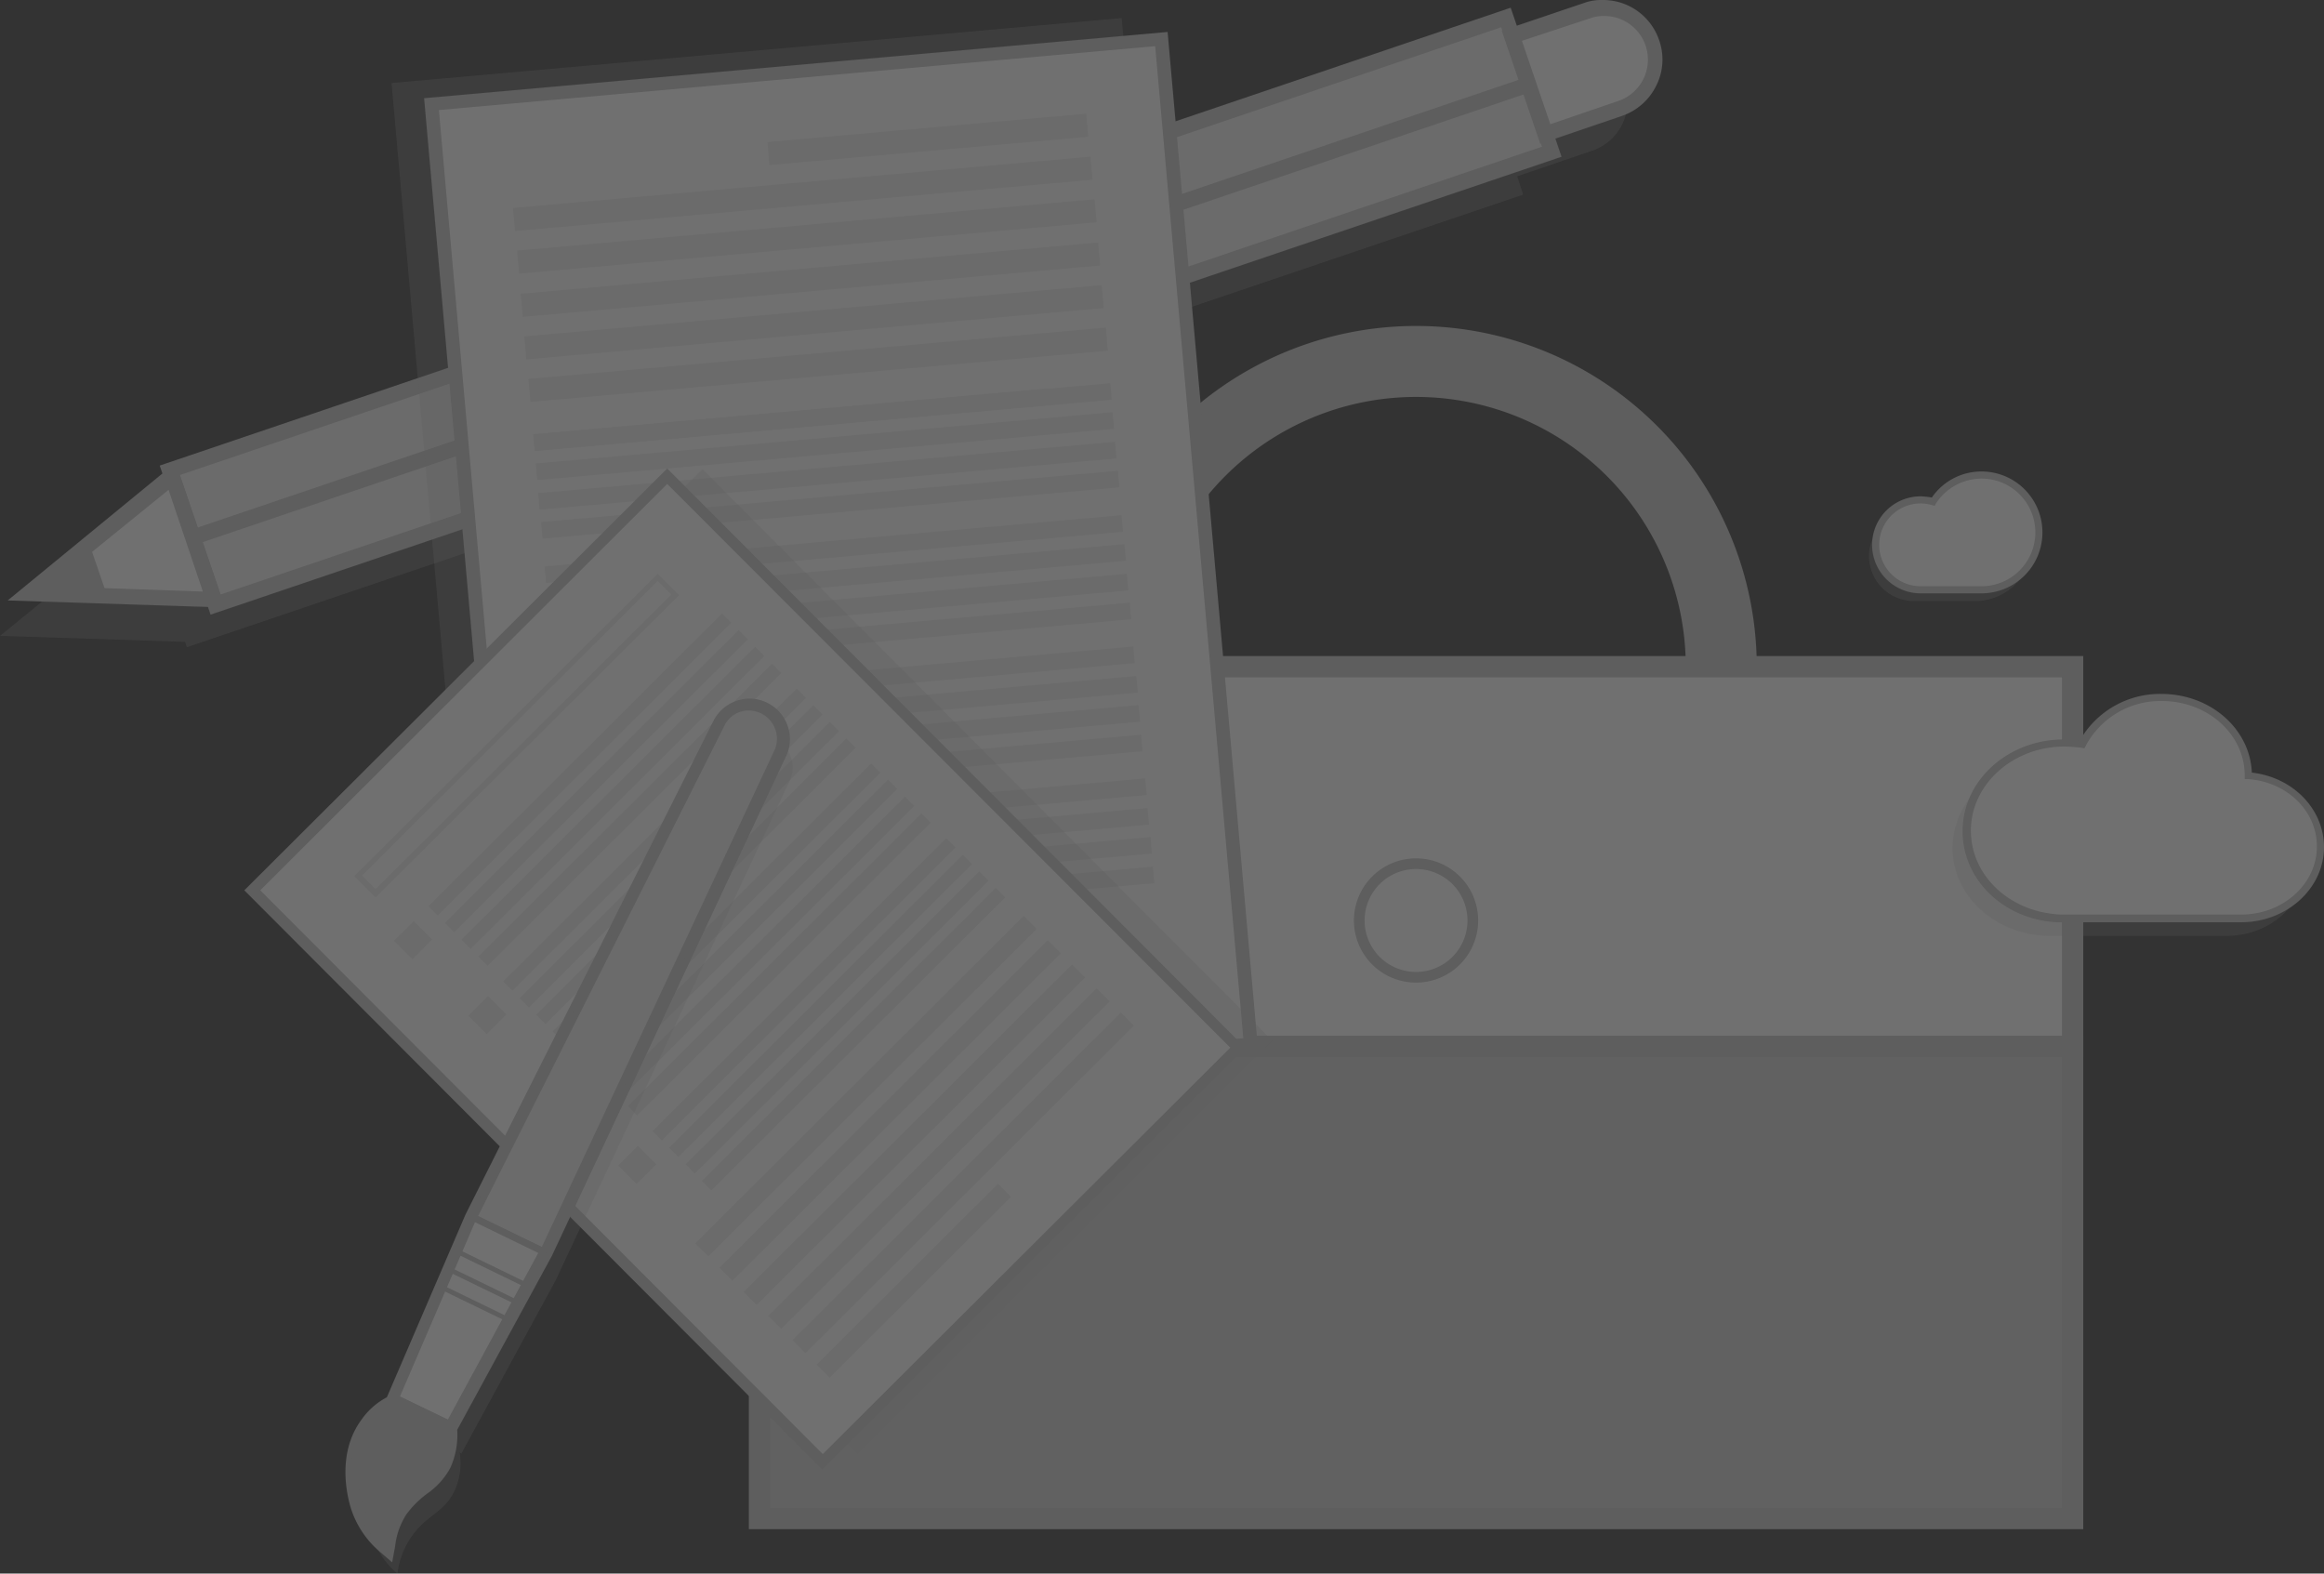 <svg xmlns="http://www.w3.org/2000/svg" viewBox="0 0 392.9 266"><rect x="0" y="0" width="392.9" height="266" fill="#333333" stroke="none"/><g opacity=".3"><g data-name="组 89530"><g data-name="组 89518"><g data-name="组 89517"><g data-name="组 89516"><path fill="#c1c1c1" d="M239.4 170.3a57.6 57.6 0 1157.6-57.6 57.6 57.6 0 01-57.6 57.6zm0-103.2a45.6 45.6 0 1045.6 45.6 45.6 45.6 0 00-45.6-45.6z" data-name="路径 99717"/></g></g></g><g data-name="组 89521"><g data-name="组 89519"><path fill="#fff" d="M128.4 112.7h222v64.2h-222z" data-name="矩形 24527"/></g><g data-name="组 89520"><path fill="#c1c1c1" d="M352.2 178.7H126.6v-67.8h225.6zm-222-3.6h218.4v-60.6H130.2z" data-name="路径 99718"/></g></g><g data-name="组 89526"><g data-name="组 89523"><g data-name="组 89522"><path fill="#cecece" d="M128.4 176.9h222v79.8h-222z" data-name="矩形 24528"/></g></g><g data-name="组 89525"><g data-name="组 89524"><path fill="#c1c1c1" d="M352.2 258.5H126.6v-83.4h225.6zm-222-3.6h218.4v-76.2H130.2z" data-name="路径 99719"/></g></g></g><g data-name="组 89529"><g data-name="组 89527"><circle cx="9.6" cy="9.6" r="9.6" fill="#fff" data-name="椭圆 2175" transform="rotate(-45 300.59 -194.79)"/></g><g data-name="组 89528"><path fill="#c1c1c1" d="M239.4 166.1a10.5 10.5 0 1110.5-10.5 10.5 10.5 0 01-10.5 10.5zm0-19.2a8.7 8.7 0 108.7 8.7 8.7 8.7 0 00-8.7-8.7z" data-name="路径 99720"/></g></g></g><g data-name="组 89537"><g data-name="组 89533"><g data-name="组 89532"><g data-name="组 89531" opacity=".25"><path fill="#c1c1c1" d="M333.9 82.2a9.75 9.75 0 00-8.2 4.5 7.6 7.6 0 10-2.1 14.9h10.3a9.7 9.7 0 100-19.4z" data-name="路径 99721"/></g></g></g><g data-name="组 89536"><g data-name="组 89534"><path fill="#fff" d="M335 80.3a9.75 9.75 0 00-8.2 4.5 7.6 7.6 0 10-2.1 14.9H335a9.7 9.7 0 100-19.4z" data-name="路径 99722"/></g><g data-name="组 89535"><path fill="#c1c1c1" d="M335 100.3h-10.3a8.2 8.2 0 110-16.4 13.66 13.66 0 011.9.2 10.16 10.16 0 018.4-4.4 10.3 10.3 0 010 20.6zm-10.3-15.2a7 7 0 000 14H335a9.1 9.1 0 000-18.2 9.24 9.24 0 00-7.7 4.2l-.2.4-.4-.1a7.46 7.46 0 00-2-.3z" data-name="路径 99723"/></g></g></g><g data-name="组 89544"><g data-name="组 89540"><g data-name="组 89539"><g data-name="组 89538" opacity=".25"><path fill="#c1c1c1" d="M346.6 128.4a14.53 14.53 0 013 .3 14.7 14.7 0 0113.4-7.9c8.1 0 14.6 5.9 14.6 13.2v.1c6.8.6 12.2 5.7 12.2 12 0 6.7-6 12.1-13.4 12.1H346c-8.8-.3-15.9-6.8-15.9-14.8 0-8.3 7.4-15 16.5-15z" data-name="路径 99724"/></g></g></g><g data-name="组 89543"><g data-name="组 89541"><path fill="#fff" d="M332.6 140.4c0-8.2 7.4-14.8 16.5-14.8a14.53 14.53 0 013 .3 14.7 14.7 0 0113.4-7.9c8.1 0 14.6 5.9 14.6 13.2v.1c6.8.6 12.2 5.7 12.2 12 0 6.7-6 12.1-13.4 12.1h-30.4c-8.9-.5-15.9-7-15.9-15z" data-name="路径 99725"/></g><g data-name="组 89542"><path fill="#c1c1c1" d="M348.5 155.9h30.4c7.7 0 14-5.7 14-12.7 0-6.4-5.2-11.8-12.2-12.6-.3-7.4-7-13.3-15.3-13.3a15.6 15.6 0 00-13.8 7.9 24.52 24.52 0 00-2.7-.2c-9.4 0-17.1 6.9-17.1 15.5 0 8.2 6.9 14.9 15.9 15.4h.8zm17-37.4c7.7 0 14 5.6 14 12.6v.6h.6c6.6.5 11.6 5.4 11.6 11.4 0 6.3-5.7 11.5-12.8 11.5h-30.4c-8.6-.3-15.3-6.5-15.3-14.2 0-7.8 7.1-14.2 15.8-14.2a26.4 26.4 0 012.9.2l.5.1.2-.4a14.3 14.3 0 0112.9-7.6z" data-name="路径 99726"/></g></g></g><g data-name="组 89557"><g data-name="组 89546"><g data-name="组 89545"><path fill="#c1c1c1" d="M0 107.5l13.3.4 18 .6.3.9 225.9-76.5-1-3.1 12.6-4.3a8.76 8.76 0 10-5.6-16.6l-12.6 4.3-1-3.1L24 86.6l.3.9-14 11.6z" data-name="路径 99727" opacity=".25"/></g></g><g data-name="组 89556"><g data-name="组 89549"><g data-name="组 89547"><path fill="#ededed" d="M28.63 79.55L254.52 3.02l7.7 22.73-225.89 76.52z" data-name="矩形 24529"/></g><g data-name="组 89548"><path fill="#c1c1c1" d="M35.6 103.9L27 78.7 255.4 1.3l8.6 25.2zm-5.2-23.6l6.9 20.2 223.4-75.7-6.9-20.2z" data-name="路径 99728"/></g></g><g data-name="组 89552"><g data-name="组 89550"><path fill="#fff" d="M273.9 18.3l-12.6 4.3L255.7 6l12.6-4.3a8.8 8.8 0 0111.1 5.5 8.84 8.84 0 01-5.5 11.1z" data-name="路径 99729"/></g><g data-name="组 89551"><path fill="#c1c1c1" d="M260.4 24.3l-6.5-19.1L267.8.5A8.6 8.6 0 01271 0a10 10 0 019.5 6.8 9.8 9.8 0 01-.5 7.7 10.08 10.08 0 01-5.8 5.1zm-3.1-17.4l4.8 14.1 11.4-3.9a7.38 7.38 0 00-2.3-14.4 6.72 6.72 0 00-2.4.4z" data-name="路径 99730"/></g></g><g data-name="组 89553"><path fill="#fff" d="M32.6 90.9l225.9-76.5" data-name="路径 99731"/><path fill="#c1c1c1" d="M32.1 89.63l225.88-76.55.84 2.46L32.93 92.09z" data-name="矩形 24530"/></g><g data-name="组 89554"><path fill="#fff" d="M29 80.4l7.1 20.9-18-.6-13.3-.4 10.3-8.4z" data-name="路径 99732"/><path fill="#c1c1c1" d="M38 102.7l-36.7-1.2 28.4-23.3zM8.4 99.1l25.9.9-5.8-17.2z" data-name="路径 99733"/></g><g data-name="组 89555"><path fill="#c1c1c1" d="M15.3 92.5l2.6 7.6-13.1.2z" data-name="路径 99734"/></g></g></g><g data-name="组 89593"><g data-name="组 89558"><path fill="#c1c1c1" d="M66.2 14.04L189.63 3.06 204.73 173 81.3 183.97z" data-name="矩形 24531" opacity=".25"/></g><g data-name="组 89592"><g data-name="组 89559"><path fill="#fff" d="M211.42 176.51L88 187.48 72.9 17.56 196.31 6.58z" data-name="矩形 24532"/><path fill="#c1c1c1" d="M87 188.8L71.7 16.6 197.4 5.4l15.3 172.2zM74.2 18.6l14.9 167.7 121.1-10.8L195.3 7.8z" data-name="路径 99735"/></g><g data-name="组 89563"><g data-name="组 89562"><g data-name="组 89560"><path fill="#fff" d="M102.85 167.28l89.05-7.92.47 5.28-89.05 7.93z" data-name="矩形 24533"/></g><g data-name="组 89561"><path fill="#ededed" d="M102.7 173.2l-.6-6.4 90.2-8 .6 6.4zm.7-5.4l.4 4.1 87.9-7.8-.4-4.1z" data-name="路径 99736"/></g></g></g><g data-name="组 89568"><g data-name="组 89564"><path fill="#ededed" d="M97.39 155.16l97.51-8.66.25 2.79-97.52 8.66z" data-name="矩形 24534"/></g><g data-name="组 89565"><path fill="#ededed" d="M96.98 150.16l97.52-8.66.24 2.78-97.51 8.67z" data-name="矩形 24535"/></g><g data-name="组 89566"><path fill="#ededed" d="M96.49 145.26L194 136.6l.25 2.79-97.52 8.67z" data-name="矩形 24536"/></g><g data-name="组 89567"><path fill="#ededed" d="M96.08 140.25l97.52-8.66.25 2.8-97.52 8.66z" data-name="矩形 24537"/></g></g><g data-name="组 89573"><g data-name="组 89569"><path fill="#ededed" d="M95.38 132.87l97.52-8.67.25 2.79-97.52 8.67z" data-name="矩形 24538"/></g><g data-name="组 89570"><path fill="#ededed" d="M94.98 127.85l97.51-8.66.25 2.8-97.51 8.66z" data-name="矩形 24539"/></g><g data-name="组 89571"><path fill="#ededed" d="M94.58 122.95l97.52-8.67.25 2.8-97.52 8.66z" data-name="矩形 24540"/></g><g data-name="组 89572"><path fill="#ededed" d="M94.08 117.95l97.52-8.66.24 2.8-97.51 8.66z" data-name="矩形 24541"/></g></g><g data-name="组 89578"><g data-name="组 89574"><path fill="#ededed" d="M93.48 110.55l97.52-8.67.24 2.8-97.51 8.66z" data-name="矩形 24542"/></g><g data-name="组 89575"><path fill="#ededed" d="M92.99 105.66L190.5 97l.25 2.8-97.52 8.66z" data-name="矩形 24543"/></g><g data-name="组 89576"><path fill="#ededed" d="M92.58 100.66l97.52-8.67.25 2.8-97.52 8.65z" data-name="矩形 24544"/></g><g data-name="组 89577"><path fill="#ededed" d="M92.09 95.75l97.51-8.66.25 2.8-97.52 8.66z" data-name="矩形 24545"/></g></g><g data-name="组 89591"><g data-name="组 89579"><path fill="#ededed" d="M91.48 88.25l97.51-8.67.25 2.8-97.51 8.67z" data-name="矩形 24546"/></g><g data-name="组 89580"><path fill="#ededed" d="M90.98 83.36l97.52-8.67.25 2.8-97.52 8.66z" data-name="矩形 24547"/></g><g data-name="组 89581"><path fill="#ededed" d="M90.58 78.35l97.51-8.66.25 2.8-97.51 8.66z" data-name="矩形 24548"/></g><g data-name="组 89582"><path fill="#ededed" d="M90.16 73.4l87.35-7.76.25 2.78-87.35 7.77z" data-name="矩形 24549"/></g><g data-name="组 89583"><path fill="#ededed" d="M90.18 73.45l97.52-8.67.25 2.8-97.52 8.66z" data-name="矩形 24550"/></g><g data-name="组 89590"><g data-name="组 89584"><path fill="#ededed" d="M89.33 64.06l97.61-8.68.35 3.9-97.62 8.66z" data-name="矩形 24551"/></g><g data-name="组 89585"><path fill="#ededed" d="M88.63 56.87l97.62-8.67.34 3.87-97.61 8.68z" data-name="矩形 24552"/></g><g data-name="组 89586"><path fill="#ededed" d="M88.04 49.66L185.65 41l.35 3.88-97.62 8.68z" data-name="矩形 24553"/></g><g data-name="组 89587"><path fill="#ededed" d="M87.43 42.36l97.62-8.67.34 3.88-97.61 8.68z" data-name="矩形 24554"/></g><g data-name="组 89588"><path fill="#ededed" d="M86.73 35.16l97.62-8.67.34 3.89-97.61 8.67z" data-name="矩形 24555"/></g><g data-name="组 89589"><path fill="#ededed" d="M129.75 24.02l53.89-4.8.34 3.9-53.89 4.78z" data-name="矩形 24556"/></g></g></g></g></g><g data-name="组 89633"><g data-name="组 89594"><path fill="#c1c1c1" d="M48.57 149.26l70.18-69.97 96.38 96.66-70.17 69.97z" data-name="矩形 24557" opacity=".25"/></g><g data-name="组 89632"><g data-name="组 89595"><path fill="#fff" d="M42.68 150.5l70.17-69.97 96.38 96.66-70.17 69.97z" data-name="矩形 24558"/><path fill="#c1c1c1" d="M139 248.4l-97.7-97.9 71.5-71.3 97.7 97.9zm-95-97.9l95.1 95.3 68.9-68.7-95.2-95.3z" data-name="路径 99737"/></g><g data-name="组 89599"><g data-name="组 89598"><g data-name="组 89596"><path fill="#fff" d="M60.55 148.06l50.63-50.5 2.97 2.98-50.63 50.48z" data-name="矩形 24559"/></g><g data-name="组 89597"><path fill="#ededed" d="M63.5 151.7l-3.6-3.6L111.2 97l3.6 3.6zm-2.3-3.7l2.3 2.3 50-49.8-2.3-2.3z" data-name="路径 99738"/></g></g></g><g data-name="组 89605"><g data-name="组 89600"><path fill="#ededed" d="M72.44 153.2l49.64-49.5 1.55 1.56-49.64 49.5z" data-name="矩形 24560"/></g><g data-name="组 89601"><path fill="#ededed" d="M75.23 156.01l49.64-49.5 1.55 1.56-49.64 49.5z" data-name="矩形 24561"/></g><g data-name="组 89602"><path fill="#ededed" d="M78.02 158.84l49.64-49.5 1.55 1.56-49.64 49.5z" data-name="矩形 24562"/></g><g data-name="组 89603"><path fill="#ededed" d="M80.88 161.7l49.64-49.49 1.55 1.56-49.64 49.5z" data-name="矩形 24563"/></g><g data-name="组 89604"><path fill="#ededed" d="M66.62 159.03l3.33-3.31 3.1 3.1-3.32 3.33z" data-name="矩形 24564"/></g></g><g data-name="组 89611"><g data-name="组 89606"><path fill="#ededed" d="M85.07 165.91l49.64-49.5 1.55 1.56-49.63 49.5z" data-name="矩形 24565"/></g><g data-name="组 89607"><path fill="#ededed" d="M87.86 168.73l49.64-49.5 1.55 1.56-49.63 49.5z" data-name="矩形 24566"/></g><g data-name="组 89608"><path fill="#ededed" d="M90.65 171.54l49.64-49.5 1.55 1.56-49.63 49.5z" data-name="矩形 24567"/></g><g data-name="组 89609"><path fill="#ededed" d="M93.44 174.35l49.64-49.5 1.56 1.56L95 175.91z" data-name="矩形 24568"/></g><g data-name="组 89610"><path fill="#ededed" d="M79.18 171.69l3.33-3.32 3.1 3.1-3.32 3.33z" data-name="矩形 24569"/></g></g><g data-name="组 89617"><g data-name="组 89612"><path fill="#ededed" d="M97.63 178.56l49.64-49.5 1.56 1.55-49.64 49.5z" data-name="矩形 24570"/></g><g data-name="组 89613"><path fill="#ededed" d="M100.5 181.3l49.63-49.5 1.56 1.56-49.64 49.5z" data-name="矩形 24571"/></g><g data-name="组 89614"><path fill="#ededed" d="M103.36 184.19l49.64-49.5 1.55 1.56-49.64 49.5z" data-name="矩形 24572"/></g><g data-name="组 89615"><path fill="#ededed" d="M106.15 187l49.64-49.5 1.55 1.56-49.64 49.5z" data-name="矩形 24573"/></g><g data-name="组 89616"><path fill="#ededed" d="M91.82 184.4l3.33-3.33 3.1 3.12-3.33 3.31z" data-name="矩形 24574"/></g></g><g data-name="组 89631"><g data-name="组 89618"><path fill="#ededed" d="M110.34 191.2l49.64-49.5 1.55 1.56-49.64 49.5z" data-name="矩形 24575"/></g><g data-name="组 89619"><path fill="#ededed" d="M113.13 194l49.64-49.5 1.55 1.57-49.64 49.5z" data-name="矩形 24576"/></g><g data-name="组 89620"><path fill="#ededed" d="M115.92 196.82l49.64-49.5 1.55 1.56-49.64 49.5z" data-name="矩形 24577"/></g><g data-name="组 89621"><path fill="#ededed" d="M118.71 199.63l49.64-49.5 1.55 1.56-49.64 49.5z" data-name="矩形 24578"/></g><g data-name="组 89622"><path fill="#ededed" d="M118.71 199.63l49.64-49.5 1.55 1.56-49.64 49.5z" data-name="矩形 24579"/></g><g data-name="组 89629"><g data-name="组 89623"><path fill="#ededed" d="M117.55 210.19l55.51-55.36 2.2 2.2-55.52 55.34z" data-name="矩形 24580"/></g><g data-name="组 89624"><path fill="#ededed" d="M121.64 214.3l55.51-55.37 2.2 2.2-55.52 55.35z" data-name="矩形 24581"/></g><g data-name="组 89625"><path fill="#ededed" d="M125.73 218.4l55.51-55.36 2.2 2.2-55.52 55.35z" data-name="矩形 24582"/></g><g data-name="组 89626"><path fill="#ededed" d="M129.89 222.44l55.51-55.36 2.2 2.2-55.52 55.35z" data-name="矩形 24583"/></g><g data-name="组 89627"><path fill="#ededed" d="M133.98 226.54l55.51-55.36 2.2 2.2-55.52 55.36z" data-name="矩形 24584"/></g><g data-name="组 89628"><path fill="#ededed" d="M138.07 230.69l30.66-30.58 2.19 2.2-30.66 30.57z" data-name="矩形 24585"/></g></g><g data-name="组 89630"><path fill="#ededed" d="M104.52 197.01l3.33-3.3 3.1 3.1-3.32 3.32z" data-name="矩形 24586"/></g></g></g></g><g data-name="组 89654"><g data-name="组 89639" opacity=".25"><g data-name="组 89635"><g data-name="组 89634"><path fill="#c1c1c1" d="M62.8 259.3a13.87 13.87 0 004.4 6.7 13.85 13.85 0 012.2-6c2.5-3.8 5.5-4.2 7.3-7.7a11.25 11.25 0 001-6.8l.3.2 15.9-29.2 39.7-84.7a5.24 5.24 0 00-9.4-4.6l-42 83.5-13.1 30.6.6.3a12.82 12.82 0 00-5.2 4.1c-4.2 5.6-2 12.6-1.7 13.6z" data-name="路径 99739"/></g></g><g data-name="组 89636"><path fill="#c1c1c1" d="M81 217.2l11.3 5.5" data-name="直线 964"/></g><g data-name="组 89637"><path fill="#c1c1c1" d="M79.7 220.3l11 5.3" data-name="直线 965"/></g><g data-name="组 89638"><path fill="#c1c1c1" d="M78.4 223.3l10.7 5.2" data-name="直线 966"/></g></g><g data-name="组 89653"><g data-name="组 89649"><g data-name="组 89642"><g data-name="组 89640"><path fill="#c1c1c1" d="M60.7 254.4a13.87 13.87 0 004.4 6.7 13.85 13.85 0 012.2-6c2.5-3.8 5.5-4.2 7.3-7.7a11.25 11.25 0 001-6.8l.3.2 15.9-29.2 39.7-84.7a5.24 5.24 0 00-9.4-4.6l-42 83.5L67 236.4l.6.3a12.82 12.82 0 00-5.2 4.1c-4.1 5.6-1.9 12.7-1.7 13.6z" data-name="路径 99740"/></g><g data-name="组 89641"><path fill="#c1c1c1" d="M66.3 264.1l-2.1-1.8a16.09 16.09 0 01-4.9-7.4c-.6-2-2.4-9.2 1.8-14.9a12.08 12.08 0 014.3-3.8l13.3-30.9 42-83.6a6.87 6.87 0 016-3.6 6.58 6.58 0 013 .7 6.83 6.83 0 013.3 8.8l-39.7 84.7-16 29.4a13.5 13.5 0 01-1.2 6.5 12.67 12.67 0 01-3.9 4.3 16.55 16.55 0 00-3.5 3.5 12.47 12.47 0 00-1.9 5.4zm2.6-28.5l2.3 1.1-3.1 1.3a10.91 10.91 0 00-4.6 3.6c-3.4 4.6-1.9 10.5-1.4 12.2a14.44 14.44 0 002.1 4.1 13.27 13.27 0 011.8-3.8 14.38 14.38 0 014.2-4.3 10.9 10.9 0 003.1-3.3 10.16 10.16 0 00.8-5.9l-.3-2.8 1.5.7 15.2-28 39.6-84.6a3.7 3.7 0 00-1.8-4.8 3.17 3.17 0 00-1.6-.4 3.71 3.71 0 00-3.3 2l-42 83.5z" data-name="路径 99741"/></g></g><g data-name="组 89648"><g data-name="组 89643"><path fill="#ededed" d="M91.9 211.5l39.7-84.7a5.24 5.24 0 00-9.4-4.6l-42 83.5z" data-name="路径 99742"/><path fill="#c1c1c1" d="M92.1 212.3l-12.8-6.2 42.2-84.1a5.86 5.86 0 015.2-3.1 6.16 6.16 0 012.6.6 5.83 5.83 0 012.8 7.6zm-11.3-6.7l10.8 5.2 39.4-84.1a4.79 4.79 0 00-4.4-6.6 4.53 4.53 0 00-4.1 2.5z" data-name="路径 99743"/></g><g data-name="组 89644"><path fill="#fff" d="M80 205.8l-13.1 30.6 9.1 4.4 15.9-29.3z" data-name="路径 99744"/><path fill="#c1c1c1" d="M76.2 241.5l-10.1-4.9L79.7 205l12.9 6.3zm-8.6-5.4l8.1 3.9L91 211.8l-10.7-5.2z" data-name="路径 99745"/></g><g data-name="组 89647"><g data-name="组 89645"><path fill="#c1c1c1" d="M65.2 261.1a13.85 13.85 0 012.2-6c2.5-3.8 5.5-4.2 7.3-7.7a11.25 11.25 0 001-6.8l-8.1-3.9a12.82 12.82 0 00-5.2 4.1c-4.1 5.6-1.9 12.6-1.6 13.6a13.21 13.21 0 004.4 6.7z" data-name="路径 99746"/></g><g data-name="组 89646"><path fill="#c1c1c1" d="M65.6 262.2l-.8-.7a14.83 14.83 0 01-4.6-7c-.6-1.9-2.3-8.7 1.7-14.1a12.64 12.64 0 015.4-4.3l.2-.1 8.5 4.1.1.3a12.6 12.6 0 01-1 7.1 11.96 11.96 0 01-3.7 4 16.8 16.8 0 00-3.7 3.8 13.91 13.91 0 00-2.1 5.8zm1.9-24.9a12.55 12.55 0 00-4.7 3.8c-3.6 5-2.1 11.3-1.5 13.1a14.36 14.36 0 003.5 5.8 14.97 14.97 0 012.1-5.2 13.72 13.72 0 014-4 9.6 9.6 0 003.3-3.6 10.97 10.97 0 001-6.1z" data-name="路径 99747"/></g></g></g></g><g data-name="组 89650"><path fill="#c1c1c1" d="M77.36 212.03l.35-.72 11.25 5.47-.35.72z" data-name="矩形 24587"/></g><g data-name="组 89651"><path fill="#c1c1c1" d="M76.07 215.1l.35-.72 10.98 5.33-.35.72z" data-name="矩形 24588"/></g><g data-name="组 89652"><path fill="#c1c1c1" d="M74.78 218.1l.34-.72 10.71 5.2-.34.72z" data-name="矩形 24589"/></g></g></g></g></svg>